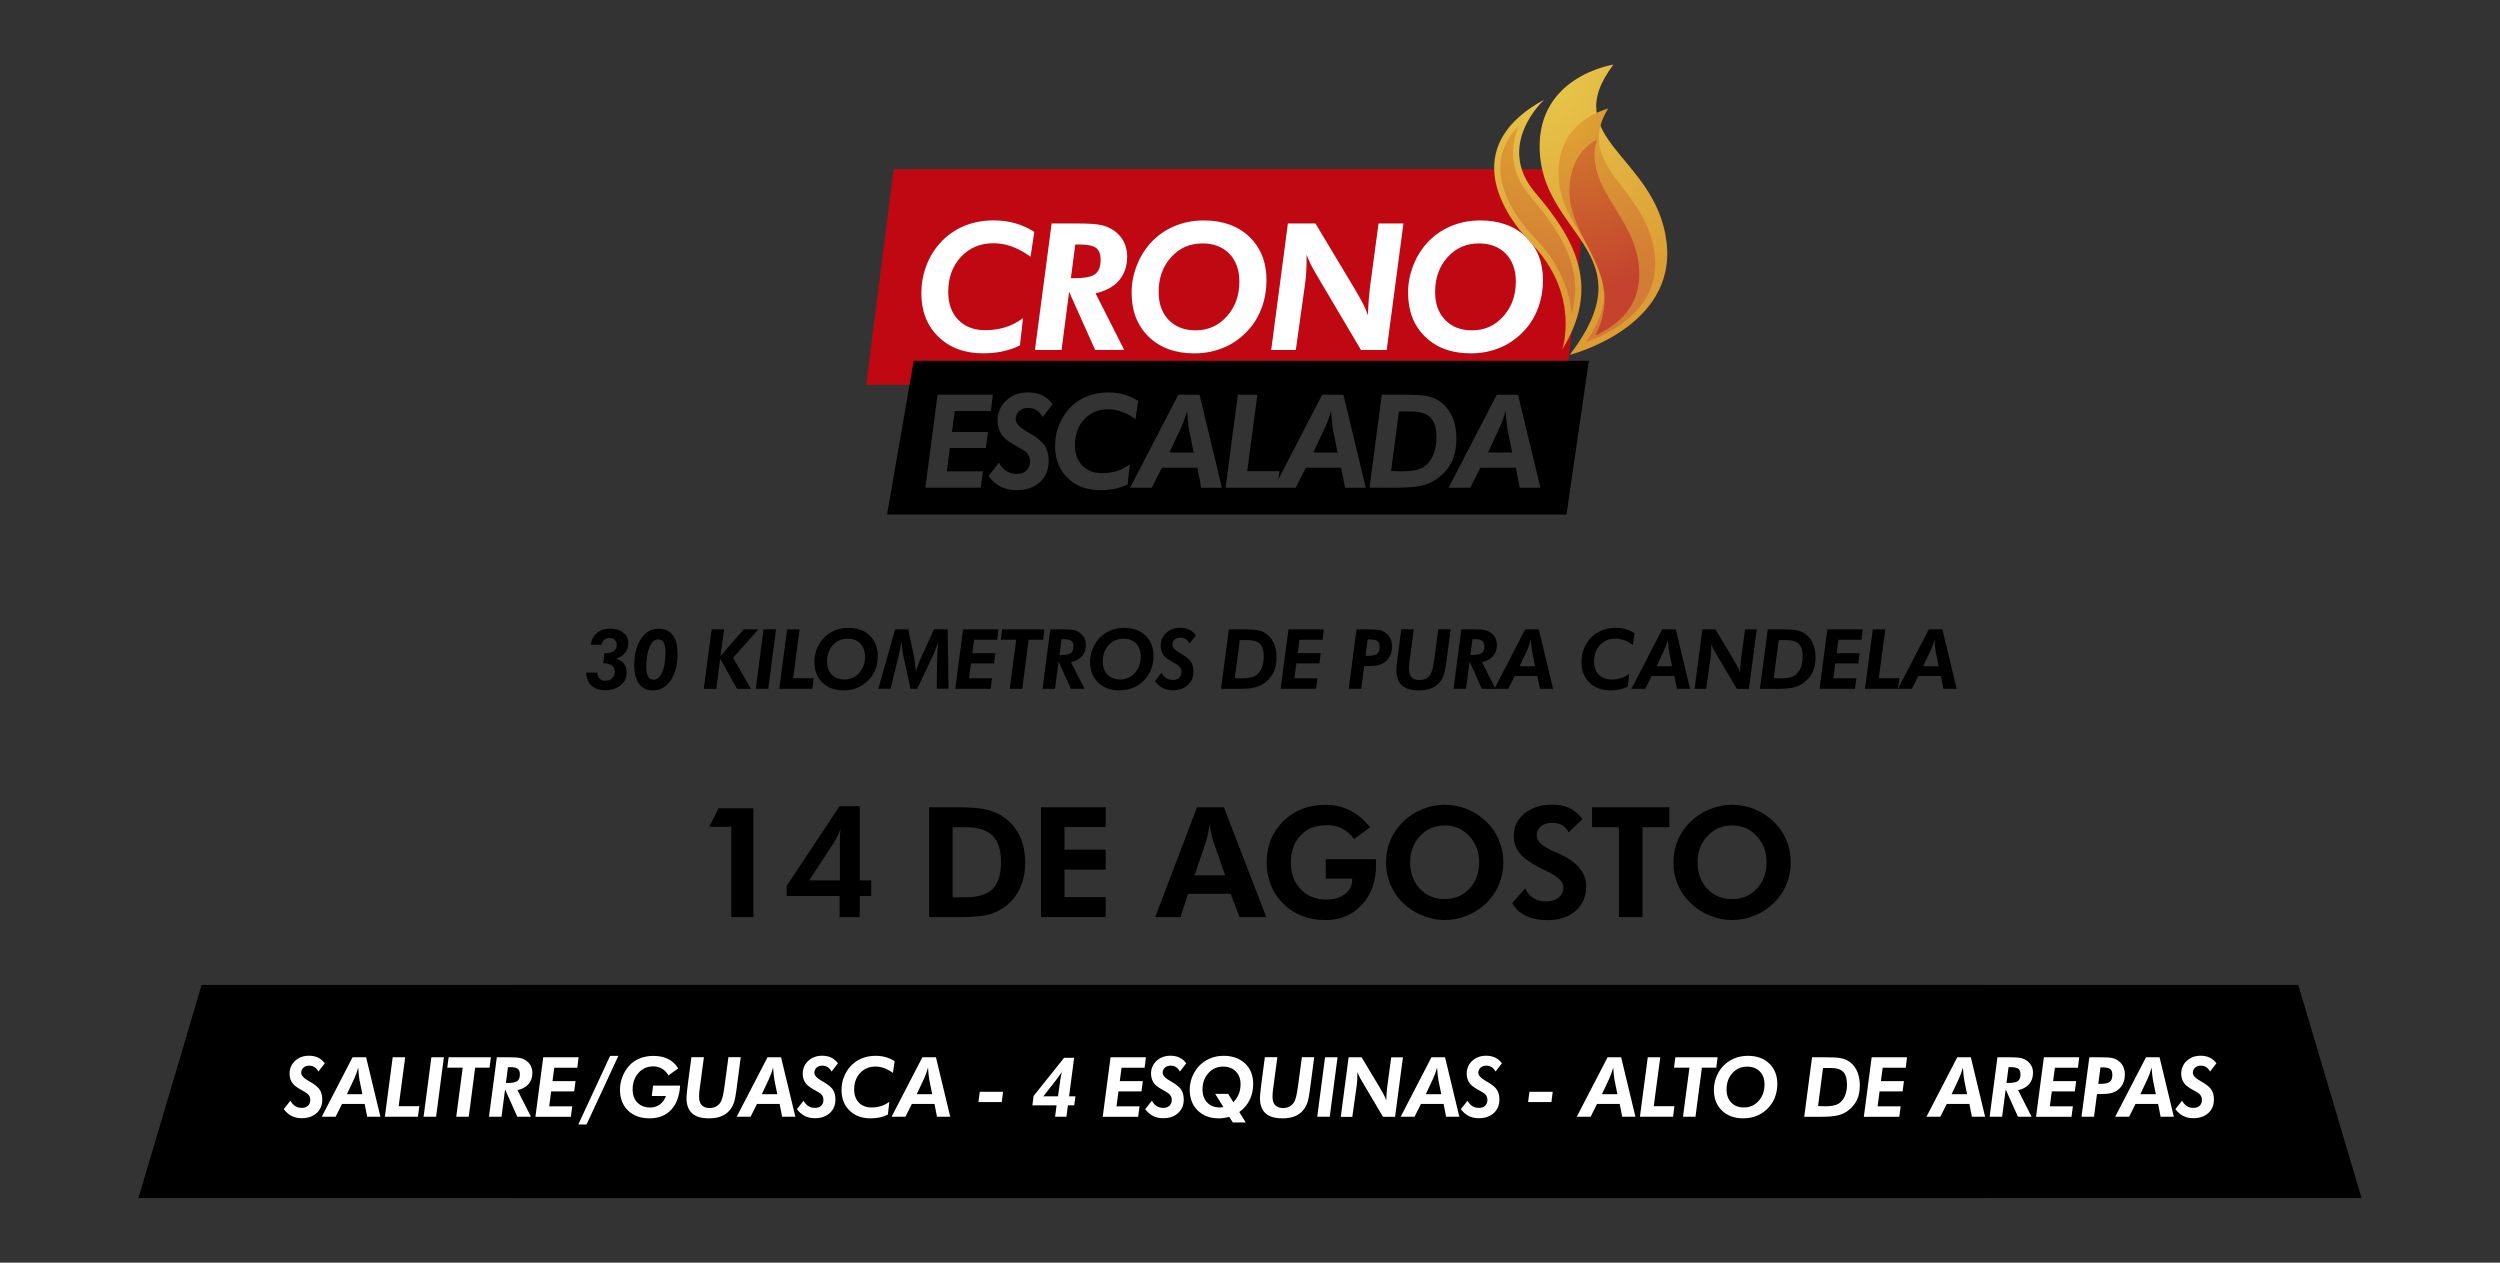 <?xml version="1.0" encoding="utf-8"?>
<!-- Generator: Adobe Illustrator 23.0.3, SVG Export Plug-In . SVG Version: 6.00 Build 0)  -->
<svg version="1.1" id="Capa_1" xmlns="http://www.w3.org/2000/svg" xmlns:xlink="http://www.w3.org/1999/xlink" x="0px" y="0px"
	 viewBox="0 0 584.17 295.04" style="enable-background:new 0 0 584.17 295.04;" xml:space="preserve">
<rect x="0" y="0" width="584.17" height="295.04" fill="#333333" stroke="none"/>
<style type="text/css">
	.st0{fill:#FFFFFF;}
	.st1{fill:#BF0811;}
	.st2{fill:url(#SVGID_1_);}
	.st3{fill:url(#SVGID_2_);}
	.st4{fill:url(#SVGID_3_);}
	.st5{fill:url(#SVGID_4_);}
	.st6{fill:url(#SVGID_5_);}
</style>
<g>
	<g>
		<g>
			<path d="M170.87,214.3v-21.11h-5.14l2.16-4.31h8.15v25.42H170.87z"/>
			<path d="M196.18,214.3v-4.93h-12.36V207l12.36-18.64h4.7v17.36h2.7v3.65h-2.7v4.93H196.18z M196.25,205.72v-8.84
				c0-0.86,0.01-1.52,0.04-1.96c0.03-0.44,0.07-0.85,0.13-1.23c-0.22,0.6-0.49,1.19-0.79,1.79c-0.3,0.6-0.64,1.18-1,1.75l-5.54,8.49
				H196.25z"/>
			<path d="M217.11,214.3v-25.67h7c2.76,0,4.93,0.19,6.52,0.58c1.59,0.39,2.99,1.03,4.19,1.93c1.55,1.16,2.73,2.62,3.53,4.37
				c0.8,1.76,1.2,3.76,1.2,6.01c0,2.28-0.41,4.3-1.23,6.06c-0.82,1.76-2.02,3.21-3.59,4.36c-1.17,0.84-2.47,1.45-3.9,1.81
				c-1.43,0.37-3.53,0.55-6.29,0.55h-1.95H217.11z M222.6,209.67h3.05c2.88,0,4.97-0.65,6.29-1.96c1.31-1.31,1.97-3.38,1.97-6.22
				c0-2.83-0.66-4.9-1.97-6.22c-1.32-1.32-3.41-1.97-6.29-1.97h-3.05V209.67z"/>
			<path d="M243.25,214.3v-25.67h15.11v4.63h-9.63v5.28h9.63v4.66h-9.63v6.43h9.63v4.66H243.25z"/>
			<path d="M269.93,214.3l9.77-25.67h6.28l9.91,25.67h-6.24l-2.09-5.45h-9.94l-1.79,5.45H269.93z M286.27,204.53l-2.88-8.29
				c-0.08-0.25-0.19-0.67-0.32-1.26c-0.13-0.6-0.26-1.33-0.4-2.19c-0.15,0.83-0.3,1.58-0.44,2.24c-0.14,0.66-0.25,1.1-0.32,1.32
				l-2.77,8.19H286.27z"/>
			<path d="M309.8,200.76h11.69c0.02,0.15,0.04,0.32,0.04,0.49c0.01,0.18,0.01,0.44,0.01,0.81c0,3.85-1.1,6.96-3.3,9.35
				c-2.2,2.38-5.04,3.58-8.52,3.58c-3.99,0-7.27-1.27-9.85-3.81c-2.58-2.54-3.88-5.77-3.88-9.69c0-3.88,1.3-7.09,3.89-9.63
				c2.6-2.54,5.87-3.8,9.84-3.8c2.09,0,4.01,0.44,5.75,1.32c1.74,0.88,3.3,2.19,4.66,3.93l-3.7,2.74c-0.92-1.15-1.89-1.97-2.91-2.48
				s-2.19-0.76-3.52-0.76c-2.54,0-4.57,0.79-6.08,2.37c-1.52,1.58-2.28,3.69-2.28,6.33c0,2.6,0.76,4.69,2.29,6.29
				s3.52,2.39,5.97,2.39c1.8,0,3.26-0.42,4.38-1.27c1.12-0.85,1.68-1.96,1.68-3.32v-0.28h-6.17V200.76z"/>
			<path d="M351.28,201.51c0,1.84-0.34,3.57-1.03,5.21c-0.68,1.64-1.67,3.07-2.95,4.31c-1.33,1.27-2.83,2.25-4.51,2.93
				c-1.67,0.68-3.4,1.02-5.19,1.02c-1.57,0-3.1-0.27-4.6-0.8c-1.5-0.53-2.88-1.29-4.13-2.29c-1.61-1.29-2.85-2.82-3.71-4.61
				c-0.86-1.79-1.29-3.71-1.29-5.77c0-1.85,0.34-3.58,1.02-5.2c0.68-1.62,1.67-3.06,2.98-4.32c1.29-1.25,2.78-2.22,4.48-2.91
				c1.7-0.69,3.45-1.03,5.25-1.03c1.79,0,3.53,0.35,5.22,1.03c1.69,0.69,3.18,1.66,4.48,2.91c1.3,1.26,2.29,2.71,2.96,4.33
				C350.94,197.95,351.28,199.68,351.28,201.51z M337.6,210.09c2.33,0,4.25-0.82,5.76-2.45c1.51-1.63,2.27-3.67,2.27-6.13
				c0-2.43-0.77-4.48-2.3-6.14c-1.53-1.66-3.44-2.49-5.73-2.49c-2.33,0-4.25,0.83-5.79,2.48c-1.53,1.65-2.3,3.7-2.3,6.15
				c0,2.48,0.75,4.53,2.26,6.15S335.23,210.09,337.6,210.09z"/>
			<path d="M353.36,211.03l3.05-3.45c0.39,0.95,1,1.69,1.86,2.24c0.85,0.54,1.81,0.82,2.88,0.82c1.29,0,2.3-0.3,3.05-0.91
				c0.75-0.61,1.12-1.43,1.12-2.45c0-1.22-1.24-2.43-3.73-3.63c-0.81-0.39-1.44-0.7-1.91-0.95c-2.24-1.17-3.8-2.31-4.66-3.43
				c-0.86-1.12-1.3-2.45-1.3-3.99c0-2.12,0.84-3.85,2.52-5.22c1.68-1.36,3.85-2.04,6.53-2.04c1.55,0,2.9,0.27,4.02,0.82
				c1.13,0.54,2.12,1.39,2.99,2.55l-3.24,3.1c-0.39-0.75-0.9-1.31-1.53-1.67c-0.64-0.37-1.41-0.55-2.31-0.55
				c-1.09,0-1.96,0.27-2.63,0.82c-0.67,0.54-1,1.25-1,2.11c0,1.36,1.32,2.59,3.96,3.72c0.53,0.22,0.93,0.4,1.21,0.53
				c2.17,0.99,3.78,2.12,4.83,3.37c1.05,1.25,1.57,2.68,1.57,4.28c0,2.41-0.82,4.33-2.46,5.76c-1.64,1.43-3.85,2.15-6.62,2.15
				c-1.96,0-3.65-0.34-5.05-1.02C355.1,213.28,354.05,212.31,353.36,211.03z"/>
			<path d="M383.81,193.29v21.01h-5.51v-21.01h-6.28v-4.66h18.06v4.66H383.81z"/>
			<path d="M418.44,201.51c0,1.84-0.34,3.57-1.03,5.21c-0.68,1.64-1.67,3.07-2.95,4.31c-1.33,1.27-2.83,2.25-4.51,2.93
				c-1.67,0.68-3.4,1.02-5.19,1.02c-1.57,0-3.1-0.27-4.6-0.8c-1.5-0.53-2.88-1.29-4.13-2.29c-1.61-1.29-2.85-2.82-3.71-4.61
				c-0.86-1.79-1.29-3.71-1.29-5.77c0-1.85,0.34-3.58,1.02-5.2c0.68-1.62,1.67-3.06,2.98-4.32c1.29-1.25,2.78-2.22,4.48-2.91
				c1.7-0.69,3.45-1.03,5.25-1.03c1.79,0,3.53,0.35,5.22,1.03c1.69,0.69,3.18,1.66,4.48,2.91c1.3,1.26,2.29,2.71,2.96,4.33
				C418.1,197.95,418.44,199.68,418.44,201.51z M404.76,210.09c2.33,0,4.25-0.82,5.76-2.45c1.51-1.63,2.27-3.67,2.27-6.13
				c0-2.43-0.77-4.48-2.3-6.14c-1.53-1.66-3.44-2.49-5.73-2.49c-2.33,0-4.25,0.83-5.79,2.48c-1.53,1.65-2.3,3.7-2.3,6.15
				c0,2.48,0.75,4.53,2.26,6.15C400.45,209.28,402.39,210.09,404.76,210.09z"/>
		</g>
		<g>
			<g>
				<polygon points="134.28,230.15 119.5,230.15 119.5,279.95 551.82,279.95 537.04,230.15 				"/>
				<g>
					<polygon points="449.32,230.15 464.08,230.15 464.08,279.95 32.35,279.95 47.11,230.15 					"/>
				</g>
			</g>
			<g>
				<path class="st0" d="M67.85,257.21c0.33,0.57,0.71,0.99,1.14,1.26c0.43,0.27,0.94,0.41,1.52,0.41c0.62,0,1.11-0.17,1.46-0.5
					c0.35-0.34,0.53-0.8,0.53-1.39c0-0.38-0.1-0.72-0.3-1.02c-0.2-0.3-0.51-0.56-0.92-0.79c-0.1-0.06-0.25-0.14-0.45-0.25
					c-1.14-0.62-1.91-1.15-2.3-1.59c-0.28-0.32-0.5-0.69-0.65-1.11c-0.15-0.42-0.22-0.86-0.22-1.34c0-1.2,0.43-2.2,1.29-3
					c0.86-0.8,1.95-1.2,3.26-1.2c0.79,0,1.49,0.15,2.11,0.44s1.14,0.74,1.57,1.33l-1.49,1.93c-0.25-0.46-0.55-0.81-0.91-1.04
					c-0.36-0.23-0.78-0.34-1.25-0.34c-0.54,0-0.98,0.15-1.33,0.46c-0.35,0.31-0.53,0.71-0.53,1.19c0,0.63,0.58,1.27,1.73,1.92
					c0.22,0.13,0.39,0.22,0.5,0.29c1.04,0.61,1.75,1.21,2.13,1.8c0.37,0.59,0.56,1.35,0.56,2.28c0,1.3-0.44,2.35-1.32,3.14
					c-0.88,0.8-2.04,1.2-3.49,1.2c-0.88,0-1.67-0.17-2.35-0.52c-0.69-0.35-1.3-0.88-1.84-1.6L67.85,257.21z"/>
				<path class="st0" d="M75.18,260.95l7.2-13.9h3.17l3.34,13.9H85.8l-0.59-2.99h-5.29l-1.5,2.99H75.18z M84.68,255.68l-0.67-3.29
					c-0.06-0.34-0.12-0.74-0.17-1.22c-0.05-0.48-0.1-1.05-0.14-1.71c-0.14,0.51-0.29,0.98-0.45,1.41s-0.33,0.84-0.5,1.21l-1.69,3.6
					H84.68z"/>
				<path class="st0" d="M89.93,260.95l1.83-13.9h2.92l-1.52,11.43h4.82l-0.32,2.47H89.93z"/>
				<path class="st0" d="M98.98,260.95l1.82-13.9h2.92l-1.82,13.9H98.98z"/>
				<path class="st0" d="M106.61,260.95l1.51-11.47h-3.61l0.32-2.43h9.87l-0.31,2.43h-3.36l-1.5,11.47H106.61z"/>
				<path class="st0" d="M117.19,260.95h-2.93l1.83-13.9h2.9c1.21,0,2.08,0.06,2.62,0.19c0.53,0.13,1,0.34,1.41,0.65
					c0.45,0.33,0.79,0.73,1.03,1.21c0.23,0.48,0.35,1.01,0.35,1.59c0,1.06-0.3,1.94-0.9,2.63c-0.6,0.69-1.46,1.16-2.58,1.41
					l3.15,6.22h-3.19l-2.86-6.38L117.19,260.95z M118.21,253.05h0.43c1.1,0,1.85-0.15,2.25-0.45c0.4-0.3,0.59-0.82,0.59-1.55
					c0-0.63-0.17-1.07-0.5-1.32c-0.33-0.25-0.98-0.38-1.95-0.38h-0.33L118.21,253.05z"/>
				<path class="st0" d="M125.11,260.95l1.83-13.9h8.26l-0.3,2.45h-5.39l-0.41,3.13h5.38l-0.31,2.39h-5.38l-0.46,3.49h5.39
					l-0.33,2.45H125.11z"/>
				<path class="st0" d="M135.13,262.75l7.43-16.02h1.93l-7.43,16.02H135.13z"/>
				<path class="st0" d="M156.21,251.28c-0.41-0.68-0.92-1.2-1.53-1.56c-0.61-0.36-1.3-0.54-2.05-0.54c-1.39,0-2.53,0.51-3.44,1.53
					c-0.91,1.02-1.36,2.31-1.36,3.87c0,1.29,0.37,2.31,1.12,3.07s1.74,1.14,2.99,1.14c0.86,0,1.61-0.24,2.26-0.71
					c0.64-0.47,1.11-1.13,1.4-1.98h-3.3l0.31-2.43h6.31c-0.15,2.43-0.84,4.31-2.09,5.65c-1.25,1.33-2.93,2-5.05,2
					c-2.1,0-3.78-0.61-5.03-1.82c-1.25-1.21-1.88-2.84-1.88-4.88c0-1,0.18-1.98,0.54-2.94c0.36-0.96,0.87-1.81,1.52-2.56
					c0.67-0.78,1.5-1.37,2.48-1.78s2.07-0.61,3.26-0.61c1.35,0,2.5,0.24,3.47,0.73s1.74,1.22,2.34,2.2L156.21,251.28z"/>
				<path class="st0" d="M164.48,247.04l-1.05,7.85c-0.03,0.2-0.04,0.42-0.06,0.65c-0.01,0.23-0.02,0.49-0.02,0.77
					c0,0.86,0.21,1.5,0.63,1.94c0.42,0.44,1.03,0.66,1.84,0.66c0.57,0,1.07-0.12,1.5-0.35c0.43-0.23,0.79-0.57,1.07-1.03
					c0.35-0.58,0.64-1.72,0.86-3.4c0.01-0.1,0.02-0.16,0.03-0.2l0.93-6.9h2.88l-1.03,7.82c-0.17,1.29-0.37,2.24-0.58,2.85
					c-0.22,0.62-0.52,1.16-0.9,1.64c-0.55,0.68-1.23,1.18-2.04,1.5c-0.81,0.32-1.78,0.48-2.92,0.48c-1.75,0-3.06-0.4-3.92-1.19
					c-0.86-0.79-1.29-1.99-1.29-3.58c0-0.23,0.03-0.62,0.08-1.16c0.05-0.54,0.13-1.22,0.23-2.01l0.84-6.35H164.48z"/>
				<path class="st0" d="M172.14,260.95l7.2-13.9h3.17l3.34,13.9h-3.09l-0.59-2.99h-5.29l-1.5,2.99H172.14z M181.63,255.68
					l-0.67-3.29c-0.06-0.34-0.12-0.74-0.17-1.22c-0.05-0.48-0.1-1.05-0.14-1.71c-0.14,0.51-0.29,0.98-0.45,1.41s-0.33,0.84-0.5,1.21
					l-1.69,3.6H181.63z"/>
				<path class="st0" d="M187.76,257.21c0.33,0.57,0.71,0.99,1.14,1.26c0.43,0.27,0.94,0.41,1.52,0.41c0.62,0,1.11-0.17,1.46-0.5
					c0.35-0.34,0.53-0.8,0.53-1.39c0-0.38-0.1-0.72-0.3-1.02c-0.2-0.3-0.51-0.56-0.92-0.79c-0.1-0.06-0.25-0.14-0.45-0.25
					c-1.14-0.62-1.91-1.15-2.3-1.59c-0.28-0.32-0.5-0.69-0.65-1.11c-0.15-0.42-0.22-0.86-0.22-1.34c0-1.2,0.43-2.2,1.29-3
					c0.86-0.8,1.95-1.2,3.26-1.2c0.79,0,1.49,0.15,2.11,0.44s1.14,0.74,1.57,1.33l-1.49,1.93c-0.25-0.46-0.55-0.81-0.91-1.04
					c-0.36-0.23-0.78-0.34-1.25-0.34c-0.54,0-0.98,0.15-1.33,0.46c-0.35,0.31-0.53,0.71-0.53,1.19c0,0.63,0.58,1.27,1.73,1.92
					c0.22,0.13,0.39,0.22,0.5,0.29c1.04,0.61,1.75,1.21,2.13,1.8c0.37,0.59,0.56,1.35,0.56,2.28c0,1.3-0.44,2.35-1.32,3.14
					c-0.88,0.8-2.04,1.2-3.49,1.2c-0.88,0-1.67-0.17-2.35-0.52c-0.69-0.35-1.3-0.88-1.84-1.6L187.76,257.21z"/>
				<path class="st0" d="M207.48,260.44c-0.58,0.29-1.21,0.51-1.89,0.66s-1.39,0.22-2.16,0.22c-2.04,0-3.68-0.61-4.92-1.82
					c-1.24-1.21-1.87-2.81-1.87-4.79c0-1.03,0.17-2.02,0.52-2.95c0.35-0.94,0.85-1.78,1.5-2.52c0.73-0.82,1.6-1.45,2.61-1.88
					s2.11-0.65,3.31-0.65c0.85,0,1.64,0.1,2.38,0.31c0.74,0.21,1.44,0.53,2.09,0.95l-0.41,2.73c-0.7-0.51-1.39-0.88-2.05-1.12
					c-0.67-0.24-1.34-0.36-2.01-0.36c-1.46,0-2.66,0.5-3.59,1.5c-0.93,1-1.4,2.28-1.4,3.85c0,1.29,0.37,2.31,1.1,3.07
					c0.73,0.76,1.72,1.14,2.96,1.14c0.8,0,1.55-0.11,2.24-0.33s1.33-0.55,1.91-1L207.48,260.44z"/>
				<path class="st0" d="M208.33,260.95l7.2-13.9h3.17l3.34,13.9h-3.09l-0.59-2.99h-5.29l-1.5,2.99H208.33z M217.83,255.68
					l-0.67-3.29c-0.06-0.34-0.12-0.74-0.17-1.22c-0.05-0.48-0.1-1.05-0.14-1.71c-0.14,0.51-0.29,0.98-0.45,1.41s-0.33,0.84-0.5,1.21
					l-1.69,3.6H217.83z"/>
				<path class="st0" d="M228.63,257.51l0.31-2.39h5.44l-0.3,2.39H228.63z"/>
				<path class="st0" d="M246.54,260.95l0.35-2.67h-5.66l0.29-2.19l7.12-8.91h2.35l-1.18,9h1.49l-0.29,2.1h-1.47l-0.35,2.67H246.54z
					 M247.22,256.18l0.57-4.03c0.01-0.11,0.05-0.32,0.1-0.62s0.13-0.64,0.22-1.02l-0.06,0.08c-0.53,0.76-0.87,1.24-1.03,1.45
					l-3.23,4.14H247.22z"/>
				<path class="st0" d="M257.67,260.95l1.83-13.9h8.26l-0.3,2.45h-5.39l-0.41,3.13h5.38l-0.31,2.39h-5.38l-0.46,3.49h5.39
					l-0.33,2.45H257.67z"/>
				<path class="st0" d="M269.15,257.21c0.33,0.57,0.71,0.99,1.14,1.26c0.43,0.27,0.94,0.41,1.52,0.41c0.62,0,1.11-0.17,1.46-0.5
					c0.35-0.34,0.53-0.8,0.53-1.39c0-0.38-0.1-0.72-0.3-1.02c-0.2-0.3-0.51-0.56-0.92-0.79c-0.1-0.06-0.25-0.14-0.45-0.25
					c-1.14-0.62-1.91-1.15-2.3-1.59c-0.28-0.32-0.5-0.69-0.65-1.11c-0.15-0.42-0.22-0.86-0.22-1.34c0-1.2,0.43-2.2,1.29-3
					s1.95-1.2,3.26-1.2c0.79,0,1.49,0.15,2.11,0.44s1.14,0.74,1.57,1.33l-1.49,1.93c-0.25-0.46-0.55-0.81-0.91-1.04
					c-0.36-0.23-0.78-0.34-1.25-0.34c-0.54,0-0.98,0.15-1.33,0.46s-0.53,0.71-0.53,1.19c0,0.63,0.58,1.27,1.73,1.92
					c0.22,0.13,0.39,0.22,0.5,0.29c1.04,0.61,1.75,1.21,2.13,1.8c0.37,0.59,0.56,1.35,0.56,2.28c0,1.3-0.44,2.35-1.32,3.14
					c-0.88,0.8-2.04,1.2-3.49,1.2c-0.88,0-1.67-0.17-2.36-0.52s-1.3-0.88-1.84-1.6L269.15,257.21z"/>
				<path class="st0" d="M291.1,262.29h-3.03l-0.82-1.3c-0.46,0.11-0.89,0.19-1.3,0.25s-0.77,0.09-1.12,0.09
					c-2.05,0-3.7-0.61-4.95-1.84c-1.25-1.22-1.88-2.84-1.88-4.86c0-0.98,0.18-1.94,0.53-2.87c0.35-0.93,0.86-1.77,1.51-2.52
					c0.73-0.82,1.61-1.44,2.62-1.88s2.1-0.65,3.28-0.65c2.07,0,3.74,0.6,5,1.8c1.26,1.2,1.89,2.79,1.89,4.75
					c0,1.4-0.28,2.66-0.83,3.77c-0.55,1.12-1.36,2.06-2.42,2.82L291.1,262.29z M283.95,255.6h3.03l1.21,1.96
					c0.57-0.59,0.99-1.23,1.27-1.92c0.28-0.69,0.42-1.45,0.42-2.27c0-1.25-0.37-2.26-1.11-3.01c-0.74-0.75-1.72-1.13-2.96-1.13
					c-1.39,0-2.54,0.51-3.45,1.52c-0.92,1.01-1.37,2.29-1.37,3.83c0,1.28,0.37,2.3,1.11,3.06s1.72,1.14,2.94,1.14
					c0.12,0,0.33-0.02,0.64-0.06c0.09-0.01,0.15-0.02,0.18-0.03L283.95,255.6z"/>
				<path class="st0" d="M298.48,247.04l-1.05,7.85c-0.03,0.2-0.04,0.42-0.06,0.65c-0.01,0.23-0.02,0.49-0.02,0.77
					c0,0.86,0.21,1.5,0.63,1.94c0.42,0.44,1.03,0.66,1.84,0.66c0.57,0,1.07-0.12,1.5-0.35c0.43-0.23,0.79-0.57,1.07-1.03
					c0.35-0.58,0.64-1.72,0.86-3.4c0.01-0.1,0.02-0.16,0.03-0.2l0.93-6.9h2.88l-1.03,7.82c-0.17,1.29-0.37,2.24-0.58,2.85
					c-0.22,0.62-0.52,1.16-0.9,1.64c-0.55,0.68-1.23,1.18-2.04,1.5c-0.81,0.32-1.78,0.48-2.92,0.48c-1.75,0-3.06-0.4-3.92-1.19
					c-0.86-0.79-1.29-1.99-1.29-3.58c0-0.23,0.03-0.62,0.08-1.16c0.05-0.54,0.13-1.22,0.23-2.01l0.84-6.35H298.48z"/>
				<path class="st0" d="M307.8,260.95l1.82-13.9h2.92l-1.82,13.9H307.8z"/>
				<path class="st0" d="M313.3,260.95l1.83-13.9h3.03l4.3,7.17c0.46,0.79,0.79,1.38,0.99,1.78s0.35,0.78,0.47,1.13
					c0.03-0.66,0.06-1.24,0.09-1.74c0.04-0.5,0.08-0.9,0.11-1.19l0.96-7.14h2.74l-1.84,13.9h-2.82l-4.79-8.09
					c-0.3-0.49-0.54-0.93-0.72-1.3c-0.18-0.37-0.34-0.73-0.47-1.07v0.45c0,0.48-0.01,0.93-0.04,1.38c-0.03,0.44-0.06,0.86-0.11,1.25
					l-1.04,7.39H313.3z"/>
				<path class="st0" d="M327.29,260.95l7.2-13.9h3.17l3.34,13.9h-3.09l-0.59-2.99h-5.29l-1.5,2.99H327.29z M336.78,255.68
					l-0.67-3.29c-0.06-0.34-0.12-0.74-0.17-1.22c-0.05-0.48-0.1-1.05-0.14-1.71c-0.14,0.51-0.29,0.98-0.45,1.41s-0.33,0.84-0.5,1.21
					l-1.69,3.6H336.78z"/>
				<path class="st0" d="M342.91,257.21c0.33,0.57,0.71,0.99,1.14,1.26c0.43,0.27,0.94,0.41,1.52,0.41c0.62,0,1.11-0.17,1.46-0.5
					c0.35-0.34,0.53-0.8,0.53-1.39c0-0.38-0.1-0.72-0.3-1.02c-0.2-0.3-0.51-0.56-0.92-0.79c-0.1-0.06-0.25-0.14-0.45-0.25
					c-1.14-0.62-1.91-1.15-2.3-1.59c-0.28-0.32-0.5-0.69-0.65-1.11c-0.15-0.42-0.22-0.86-0.22-1.34c0-1.2,0.43-2.2,1.29-3
					s1.95-1.2,3.26-1.2c0.79,0,1.49,0.15,2.11,0.44s1.14,0.74,1.57,1.33l-1.49,1.93c-0.25-0.46-0.55-0.81-0.91-1.04
					c-0.36-0.23-0.78-0.34-1.25-0.34c-0.54,0-0.98,0.15-1.33,0.46s-0.53,0.71-0.53,1.19c0,0.63,0.58,1.27,1.73,1.92
					c0.22,0.13,0.39,0.22,0.5,0.29c1.04,0.61,1.75,1.21,2.13,1.8c0.37,0.59,0.56,1.35,0.56,2.28c0,1.3-0.44,2.35-1.32,3.14
					c-0.88,0.8-2.04,1.2-3.49,1.2c-0.88,0-1.67-0.17-2.36-0.52s-1.3-0.88-1.84-1.6L342.91,257.21z"/>
				<path class="st0" d="M357.07,257.51l0.31-2.39h5.44l-0.3,2.39H357.07z"/>
				<path class="st0" d="M368.44,260.95l7.2-13.9h3.17l3.34,13.9h-3.09l-0.59-2.99h-5.29l-1.5,2.99H368.44z M377.94,255.68
					l-0.67-3.29c-0.06-0.34-0.12-0.74-0.17-1.22c-0.05-0.48-0.1-1.05-0.14-1.71c-0.14,0.51-0.29,0.98-0.45,1.41s-0.33,0.84-0.5,1.21
					l-1.69,3.6H377.94z"/>
				<path class="st0" d="M383.2,260.95l1.83-13.9h2.92l-1.52,11.43h4.83l-0.32,2.47H383.2z"/>
				<path class="st0" d="M393.26,260.95l1.51-11.47h-3.61l0.32-2.43h9.87l-0.31,2.43h-3.36l-1.5,11.47H393.26z"/>
				<path class="st0" d="M407.36,261.32c-2.08,0-3.75-0.61-5-1.82c-1.25-1.21-1.88-2.83-1.88-4.85c0-0.99,0.18-1.95,0.53-2.89
					c0.35-0.94,0.86-1.78,1.51-2.52c0.73-0.82,1.61-1.44,2.62-1.88c1.01-0.43,2.1-0.65,3.28-0.65c2.08,0,3.75,0.6,5,1.8
					c1.25,1.2,1.88,2.79,1.88,4.77c0,1.03-0.16,2-0.48,2.91c-0.32,0.91-0.78,1.71-1.39,2.42c-0.77,0.89-1.67,1.56-2.7,2.02
					C409.7,261.09,408.58,261.32,407.36,261.32z M408.25,249.24c-1.38,0-2.53,0.5-3.44,1.51c-0.91,1.01-1.37,2.28-1.37,3.81
					c0,1.29,0.37,2.32,1.11,3.08c0.74,0.76,1.72,1.14,2.96,1.14c1.37,0,2.52-0.51,3.43-1.54c0.92-1.03,1.37-2.3,1.37-3.82
					c0-1.29-0.37-2.31-1.1-3.06C410.48,249.62,409.49,249.24,408.25,249.24z"/>
				<path class="st0" d="M421.59,260.95l1.83-13.9h2.92c1.65,0,2.81,0.05,3.5,0.16c0.68,0.1,1.26,0.28,1.72,0.52
					c0.98,0.51,1.72,1.27,2.24,2.28c0.52,1.01,0.78,2.21,0.78,3.6c0,1.35-0.23,2.51-0.7,3.47c-0.46,0.97-1.2,1.81-2.19,2.54
					c-0.67,0.48-1.44,0.82-2.32,1.03c-0.88,0.21-2.25,0.31-4.11,0.31h-1.11H421.59z M424.82,258.46c0.04,0,0.1,0,0.17,0
					c0.67,0.03,1.14,0.04,1.42,0.04c1.01,0,1.81-0.09,2.39-0.26c0.58-0.17,1.07-0.46,1.46-0.87c0.43-0.45,0.76-1.01,0.98-1.68
					s0.34-1.42,0.34-2.26c0-1.37-0.29-2.35-0.87-2.96c-0.58-0.6-1.53-0.91-2.86-0.91h-1.87L424.82,258.46z"/>
				<path class="st0" d="M435.52,260.95l1.83-13.9h8.26l-0.3,2.45h-5.39l-0.41,3.13h5.38l-0.31,2.39h-5.38l-0.46,3.49h5.39
					l-0.33,2.45H435.52z"/>
				<path class="st0" d="M450.15,260.95l7.2-13.9h3.17l3.34,13.9h-3.09l-0.59-2.99h-5.29l-1.5,2.99H450.15z M459.64,255.68
					l-0.66-3.29c-0.06-0.34-0.12-0.74-0.17-1.22c-0.05-0.48-0.1-1.05-0.14-1.71c-0.14,0.51-0.29,0.98-0.45,1.41s-0.33,0.84-0.5,1.21
					l-1.69,3.6H459.64z"/>
				<path class="st0" d="M467.83,260.95h-2.92l1.83-13.9h2.9c1.21,0,2.08,0.06,2.62,0.19s1,0.34,1.41,0.65
					c0.45,0.33,0.79,0.73,1.03,1.21s0.35,1.01,0.35,1.59c0,1.06-0.3,1.94-0.9,2.63c-0.6,0.69-1.46,1.16-2.58,1.41l3.15,6.22h-3.19
					l-2.86-6.38L467.83,260.95z M468.85,253.05h0.43c1.1,0,1.85-0.15,2.25-0.45c0.4-0.3,0.59-0.82,0.59-1.55
					c0-0.63-0.17-1.07-0.5-1.32c-0.33-0.25-0.98-0.38-1.95-0.38h-0.33L468.85,253.05z"/>
				<path class="st0" d="M475.76,260.95l1.83-13.9h8.26l-0.3,2.45h-5.39l-0.41,3.13h5.38l-0.31,2.39h-5.38l-0.46,3.49h5.39
					l-0.33,2.45H475.76z"/>
				<path class="st0" d="M489.3,260.95h-2.92l1.83-13.9h2.69c1.31,0,2.24,0.07,2.78,0.21c0.54,0.14,1.02,0.37,1.43,0.7
					c0.46,0.36,0.8,0.8,1.04,1.33c0.24,0.53,0.36,1.12,0.36,1.77c0,0.77-0.14,1.46-0.41,2.07s-0.68,1.13-1.22,1.54
					c-0.44,0.35-0.97,0.6-1.57,0.75c-0.6,0.15-1.49,0.23-2.64,0.23h-0.67L489.3,260.95z M490.3,253.26h0.45
					c1.1,0,1.85-0.16,2.25-0.48c0.4-0.32,0.59-0.86,0.59-1.62c0-0.65-0.17-1.1-0.49-1.36c-0.33-0.26-0.98-0.39-1.96-0.39h-0.33
					L490.3,253.26z"/>
				<path class="st0" d="M494.25,260.95l7.2-13.9h3.17l3.34,13.9h-3.09l-0.59-2.99H499l-1.5,2.99H494.25z M503.75,255.68l-0.67-3.29
					c-0.06-0.34-0.12-0.74-0.17-1.22c-0.05-0.48-0.1-1.05-0.14-1.71c-0.14,0.51-0.29,0.98-0.45,1.41s-0.33,0.84-0.5,1.21l-1.69,3.6
					H503.75z"/>
				<path class="st0" d="M509.87,257.21c0.33,0.57,0.71,0.99,1.14,1.26c0.43,0.27,0.94,0.41,1.52,0.41c0.62,0,1.11-0.17,1.46-0.5
					c0.35-0.34,0.53-0.8,0.53-1.39c0-0.38-0.1-0.72-0.3-1.02c-0.2-0.3-0.51-0.56-0.92-0.79c-0.1-0.06-0.25-0.14-0.45-0.25
					c-1.14-0.62-1.91-1.15-2.3-1.59c-0.29-0.32-0.5-0.69-0.65-1.11c-0.15-0.42-0.22-0.86-0.22-1.34c0-1.2,0.43-2.2,1.29-3
					s1.95-1.2,3.26-1.2c0.79,0,1.49,0.15,2.11,0.44c0.61,0.29,1.14,0.74,1.57,1.33l-1.49,1.93c-0.25-0.46-0.55-0.81-0.91-1.04
					c-0.36-0.23-0.78-0.34-1.25-0.34c-0.54,0-0.98,0.15-1.33,0.46s-0.53,0.71-0.53,1.19c0,0.63,0.58,1.27,1.73,1.92
					c0.22,0.13,0.39,0.22,0.5,0.29c1.04,0.61,1.75,1.21,2.13,1.8c0.37,0.59,0.56,1.35,0.56,2.28c0,1.3-0.44,2.35-1.32,3.14
					c-0.88,0.8-2.04,1.2-3.49,1.2c-0.88,0-1.67-0.17-2.36-0.52s-1.3-0.88-1.84-1.6L509.87,257.21z"/>
			</g>
			<g>
				<path d="M139.61,157.18v0.17c0,0.51,0.17,0.93,0.51,1.25c0.34,0.32,0.78,0.48,1.31,0.48c0.65,0,1.19-0.2,1.6-0.61
					c0.41-0.41,0.62-0.93,0.62-1.56c0-0.61-0.23-1.08-0.68-1.41c-0.46-0.33-1.13-0.5-2.01-0.54l0.28-2.36
					c0.04,0.01,0.1,0.01,0.15,0.01c0.06,0,0.14,0,0.26,0c0.77,0,1.38-0.17,1.81-0.51c0.44-0.34,0.66-0.81,0.66-1.41
					c0-0.49-0.15-0.88-0.46-1.17s-0.73-0.43-1.27-0.43c-0.49,0-0.9,0.14-1.23,0.42s-0.53,0.66-0.6,1.14h-2.51
					c0.16-1.17,0.64-2.08,1.44-2.75c0.8-0.67,1.83-1.01,3.07-1.01c1.28,0,2.31,0.32,3.1,0.95c0.79,0.63,1.18,1.46,1.18,2.48
					c0,0.87-0.26,1.62-0.77,2.25c-0.51,0.63-1.22,1.06-2.13,1.31c0.83,0.26,1.45,0.66,1.87,1.21c0.41,0.55,0.62,1.24,0.62,2.07
					c0,1.2-0.46,2.18-1.39,2.96c-0.93,0.78-2.13,1.16-3.61,1.16c-1.38,0-2.45-0.36-3.22-1.07c-0.77-0.71-1.18-1.73-1.23-3.05H139.61
					z"/>
				<path d="M158.33,152.8c0,2.56-0.54,4.62-1.6,6.18c-1.07,1.56-2.47,2.34-4.2,2.34c-1.39,0-2.46-0.51-3.21-1.52
					c-0.75-1.02-1.12-2.48-1.12-4.39c0-2.54,0.53-4.59,1.58-6.15c1.05-1.56,2.43-2.35,4.12-2.35c1.44,0,2.54,0.5,3.3,1.51
					S158.33,150.89,158.33,152.8z M153.76,149.39c-0.82,0-1.48,0.59-1.98,1.79c-0.51,1.19-0.76,2.77-0.76,4.74
					c0,0.98,0.14,1.71,0.42,2.19c0.28,0.48,0.71,0.72,1.29,0.72c0.84,0,1.51-0.58,2.01-1.73c0.5-1.16,0.76-2.72,0.76-4.69
					c0-1.03-0.14-1.79-0.42-2.28C154.79,149.63,154.35,149.39,153.76,149.39z"/>
				<path d="M164.45,160.95l1.83-13.9h2.92l-0.84,6.26l5.43-6.26h3.44l-5.94,6.67l4.19,7.24h-3.27l-3.93-7.02l-0.91,7.02H164.45z"/>
				<path d="M176.6,160.95l1.82-13.9h2.92l-1.82,13.9H176.6z"/>
				<path d="M182.09,160.95l1.83-13.9h2.92l-1.52,11.43h4.82l-0.32,2.47H182.09z"/>
				<path d="M197.17,161.32c-2.08,0-3.75-0.61-5-1.82c-1.25-1.21-1.88-2.83-1.88-4.85c0-0.99,0.18-1.95,0.53-2.89
					c0.35-0.94,0.86-1.78,1.51-2.52c0.73-0.82,1.61-1.44,2.62-1.88c1.01-0.43,2.1-0.65,3.28-0.65c2.08,0,3.75,0.6,5,1.8
					c1.25,1.2,1.88,2.79,1.88,4.77c0,1.03-0.16,2-0.48,2.91c-0.32,0.91-0.78,1.71-1.39,2.42c-0.77,0.89-1.67,1.56-2.7,2.02
					C199.51,161.09,198.39,161.32,197.17,161.32z M198.07,149.24c-1.38,0-2.53,0.5-3.44,1.51c-0.91,1.01-1.37,2.28-1.37,3.81
					c0,1.29,0.37,2.32,1.11,3.08c0.74,0.76,1.72,1.14,2.96,1.14c1.37,0,2.52-0.51,3.43-1.54c0.92-1.03,1.37-2.3,1.37-3.82
					c0-1.29-0.37-2.31-1.1-3.06C200.3,149.62,199.31,149.24,198.07,149.24z"/>
				<path d="M205.23,160.95l3.93-13.9h3.08l1.32,6.35c0.09,0.49,0.18,1.04,0.25,1.66c0.07,0.62,0.13,1.29,0.18,2.01
					c0.15-0.56,0.32-1.11,0.51-1.64s0.4-1.04,0.64-1.54l3.12-6.85h3.19l0.18,13.9h-2.74l0.08-6.5c0.01-0.73,0.04-1.46,0.08-2.2
					c0.04-0.74,0.1-1.49,0.18-2.25c-0.25,0.73-0.5,1.41-0.75,2.05c-0.25,0.64-0.5,1.22-0.75,1.74l-3.4,7.16h-1.58l-1.69-7.82
					c-0.08-0.4-0.16-0.88-0.23-1.44c-0.07-0.56-0.13-1.18-0.18-1.86c-0.15,0.85-0.27,1.52-0.36,2.02c-0.09,0.5-0.17,0.85-0.23,1.06
					l-1.95,8.03H205.23z"/>
				<path d="M223.21,160.95l1.83-13.9h8.26l-0.3,2.45h-5.39l-0.41,3.12h5.38l-0.31,2.39h-5.38l-0.46,3.49h5.39l-0.33,2.45H223.21z"
					/>
				<path d="M235.95,160.95l1.51-11.47h-3.61l0.32-2.43h9.87l-0.31,2.43h-3.36l-1.5,11.47H235.95z"/>
				<path d="M246.53,160.95h-2.93l1.83-13.9h2.9c1.21,0,2.08,0.06,2.62,0.19c0.53,0.13,1,0.34,1.41,0.65
					c0.45,0.33,0.79,0.73,1.03,1.21c0.23,0.48,0.35,1.01,0.35,1.59c0,1.06-0.3,1.94-0.9,2.63s-1.46,1.16-2.58,1.41l3.15,6.22h-3.19
					l-2.86-6.38L246.53,160.95z M247.56,153.05h0.43c1.1,0,1.85-0.15,2.25-0.45c0.4-0.3,0.59-0.82,0.59-1.55
					c0-0.63-0.17-1.07-0.5-1.32c-0.33-0.25-0.98-0.38-1.95-0.38h-0.33L247.56,153.05z"/>
				<path d="M261.6,161.32c-2.08,0-3.75-0.61-5-1.82c-1.25-1.21-1.88-2.83-1.88-4.85c0-0.99,0.18-1.95,0.53-2.89
					c0.35-0.94,0.86-1.78,1.51-2.52c0.73-0.82,1.61-1.44,2.62-1.88s2.1-0.65,3.28-0.65c2.08,0,3.75,0.6,5,1.8
					c1.25,1.2,1.88,2.79,1.88,4.77c0,1.03-0.16,2-0.48,2.91c-0.32,0.91-0.78,1.71-1.39,2.42c-0.77,0.89-1.67,1.56-2.7,2.02
					S262.82,161.32,261.6,161.32z M262.49,149.24c-1.38,0-2.53,0.5-3.44,1.51c-0.91,1.01-1.37,2.28-1.37,3.81
					c0,1.29,0.37,2.32,1.11,3.08s1.72,1.14,2.96,1.14c1.37,0,2.52-0.51,3.43-1.54c0.92-1.03,1.37-2.3,1.37-3.82
					c0-1.29-0.37-2.31-1.1-3.06C264.72,149.62,263.74,149.24,262.49,149.24z"/>
				<path d="M271.41,157.21c0.33,0.57,0.71,0.99,1.14,1.26s0.94,0.41,1.52,0.41c0.62,0,1.11-0.17,1.46-0.5
					c0.35-0.34,0.53-0.8,0.53-1.39c0-0.38-0.1-0.72-0.3-1.02c-0.2-0.3-0.51-0.56-0.92-0.79c-0.1-0.06-0.25-0.14-0.45-0.25
					c-1.14-0.62-1.91-1.15-2.3-1.59c-0.29-0.32-0.5-0.69-0.65-1.11c-0.15-0.42-0.22-0.86-0.22-1.34c0-1.2,0.43-2.2,1.29-3
					c0.86-0.8,1.95-1.2,3.26-1.2c0.79,0,1.49,0.15,2.11,0.44c0.61,0.29,1.14,0.74,1.57,1.32l-1.49,1.93
					c-0.25-0.46-0.55-0.81-0.91-1.04c-0.36-0.23-0.78-0.34-1.25-0.34c-0.54,0-0.98,0.16-1.33,0.47c-0.35,0.31-0.53,0.71-0.53,1.19
					c0,0.63,0.58,1.27,1.73,1.92c0.22,0.13,0.39,0.22,0.5,0.29c1.04,0.61,1.75,1.22,2.13,1.8c0.37,0.59,0.56,1.35,0.56,2.28
					c0,1.3-0.44,2.35-1.32,3.14s-2.04,1.2-3.49,1.2c-0.88,0-1.67-0.17-2.35-0.52c-0.69-0.35-1.3-0.88-1.84-1.6L271.41,157.21z"/>
				<path d="M285.31,160.95l1.83-13.9h2.92c1.65,0,2.81,0.05,3.5,0.16s1.26,0.28,1.72,0.52c0.98,0.51,1.72,1.27,2.24,2.28
					c0.52,1.01,0.78,2.21,0.78,3.6c0,1.35-0.23,2.51-0.7,3.48c-0.46,0.97-1.2,1.81-2.19,2.54c-0.67,0.48-1.44,0.83-2.32,1.03
					c-0.88,0.21-2.25,0.31-4.11,0.31h-1.11H285.31z M288.54,158.46c0.04,0,0.1,0,0.17,0c0.67,0.03,1.14,0.04,1.42,0.04
					c1.01,0,1.81-0.09,2.39-0.26c0.58-0.17,1.07-0.46,1.46-0.87c0.43-0.45,0.76-1.01,0.98-1.68c0.22-0.67,0.34-1.42,0.34-2.25
					c0-1.37-0.29-2.35-0.87-2.96c-0.58-0.6-1.53-0.91-2.86-0.91h-1.87L288.54,158.46z"/>
				<path d="M299.24,160.95l1.83-13.9h8.26l-0.3,2.45h-5.39l-0.41,3.12h5.38l-0.31,2.39h-5.38l-0.46,3.49h5.39l-0.33,2.45H299.24z"
					/>
				<path d="M318.07,160.95h-2.92l1.83-13.9h2.69c1.31,0,2.24,0.07,2.78,0.21c0.54,0.14,1.02,0.37,1.43,0.7
					c0.46,0.36,0.8,0.8,1.04,1.33c0.24,0.53,0.36,1.12,0.36,1.77c0,0.77-0.14,1.46-0.41,2.07s-0.68,1.13-1.22,1.54
					c-0.44,0.35-0.97,0.6-1.57,0.75c-0.6,0.15-1.49,0.23-2.64,0.23h-0.67L318.07,160.95z M319.08,153.26h0.45
					c1.1,0,1.85-0.16,2.25-0.48c0.4-0.32,0.59-0.86,0.59-1.62c0-0.65-0.17-1.1-0.49-1.36s-0.98-0.39-1.96-0.39h-0.33L319.08,153.26z
					"/>
				<path d="M330.36,147.04l-1.05,7.85c-0.03,0.2-0.04,0.42-0.06,0.66c-0.01,0.23-0.02,0.49-0.02,0.77c0,0.85,0.21,1.5,0.63,1.94
					c0.42,0.44,1.03,0.66,1.84,0.66c0.57,0,1.07-0.12,1.5-0.35s0.79-0.57,1.07-1.03c0.35-0.58,0.64-1.72,0.86-3.4
					c0.01-0.09,0.02-0.16,0.03-0.2l0.93-6.9h2.88l-1.03,7.82c-0.17,1.29-0.37,2.24-0.58,2.85c-0.22,0.62-0.52,1.16-0.9,1.64
					c-0.55,0.68-1.23,1.18-2.04,1.5c-0.81,0.32-1.78,0.48-2.92,0.48c-1.75,0-3.06-0.4-3.92-1.19c-0.86-0.79-1.29-1.98-1.29-3.58
					c0-0.23,0.03-0.61,0.08-1.16c0.05-0.54,0.13-1.22,0.23-2.01l0.84-6.35H330.36z"/>
				<path d="M342.56,160.95h-2.92l1.83-13.9h2.9c1.21,0,2.08,0.06,2.62,0.19c0.54,0.13,1,0.34,1.41,0.65
					c0.45,0.33,0.79,0.73,1.03,1.21c0.23,0.48,0.35,1.01,0.35,1.59c0,1.06-0.3,1.94-0.9,2.63c-0.6,0.69-1.46,1.16-2.58,1.41
					l3.15,6.22h-3.19l-2.86-6.38L342.56,160.95z M343.58,153.05h0.43c1.1,0,1.85-0.15,2.25-0.45s0.59-0.82,0.59-1.55
					c0-0.63-0.17-1.07-0.5-1.32c-0.33-0.25-0.98-0.38-1.95-0.38h-0.33L343.58,153.05z"/>
				<path d="M349.2,160.95l7.2-13.9h3.17l3.34,13.9h-3.09l-0.59-2.99h-5.29l-1.5,2.99H349.2z M358.7,155.68l-0.67-3.29
					c-0.06-0.34-0.12-0.74-0.17-1.22c-0.05-0.48-0.1-1.05-0.14-1.71c-0.14,0.51-0.29,0.98-0.45,1.41s-0.33,0.84-0.5,1.21l-1.69,3.6
					H358.7z"/>
				<path d="M380.36,160.44c-0.58,0.29-1.21,0.51-1.88,0.66c-0.67,0.15-1.39,0.22-2.16,0.22c-2.04,0-3.68-0.61-4.92-1.82
					c-1.24-1.21-1.87-2.81-1.87-4.79c0-1.03,0.17-2.02,0.52-2.95c0.35-0.94,0.85-1.78,1.5-2.52c0.73-0.82,1.6-1.45,2.61-1.88
					s2.11-0.65,3.31-0.65c0.85,0,1.64,0.1,2.38,0.31s1.44,0.53,2.09,0.95l-0.41,2.73c-0.7-0.51-1.39-0.88-2.05-1.12
					c-0.67-0.24-1.34-0.36-2.01-0.36c-1.46,0-2.66,0.5-3.59,1.5c-0.93,1-1.4,2.28-1.4,3.85c0,1.29,0.37,2.31,1.1,3.07
					c0.73,0.76,1.72,1.14,2.96,1.14c0.8,0,1.55-0.11,2.24-0.33c0.69-0.22,1.33-0.55,1.91-1L380.36,160.44z"/>
				<path d="M381.21,160.95l7.2-13.9h3.17l3.34,13.9h-3.09l-0.59-2.99h-5.29l-1.5,2.99H381.21z M390.71,155.68l-0.67-3.29
					c-0.06-0.34-0.12-0.74-0.17-1.22c-0.05-0.48-0.1-1.05-0.14-1.71c-0.14,0.51-0.29,0.98-0.45,1.41s-0.33,0.84-0.5,1.21l-1.69,3.6
					H390.71z"/>
				<path d="M395.97,160.95l1.83-13.9h3.03l4.3,7.17c0.46,0.79,0.79,1.38,0.99,1.78c0.2,0.4,0.35,0.78,0.48,1.13
					c0.03-0.66,0.06-1.24,0.09-1.74c0.04-0.5,0.08-0.9,0.11-1.19l0.96-7.14h2.74l-1.84,13.9h-2.82l-4.79-8.09
					c-0.3-0.49-0.54-0.93-0.72-1.3c-0.18-0.37-0.34-0.73-0.46-1.07v0.45c0,0.48-0.01,0.93-0.04,1.38c-0.03,0.44-0.06,0.86-0.11,1.25
					l-1.04,7.39H395.97z"/>
				<path d="M411.24,160.95l1.83-13.9h2.92c1.65,0,2.81,0.05,3.5,0.16s1.26,0.28,1.72,0.52c0.98,0.51,1.72,1.27,2.24,2.28
					c0.52,1.01,0.78,2.21,0.78,3.6c0,1.35-0.23,2.51-0.7,3.48c-0.46,0.97-1.2,1.81-2.19,2.54c-0.67,0.48-1.44,0.83-2.32,1.03
					c-0.88,0.21-2.25,0.31-4.11,0.31h-1.11H411.24z M414.47,158.46c0.04,0,0.1,0,0.17,0c0.67,0.03,1.14,0.04,1.42,0.04
					c1.01,0,1.81-0.09,2.39-0.26c0.58-0.17,1.07-0.46,1.46-0.87c0.43-0.45,0.76-1.01,0.98-1.68c0.22-0.67,0.34-1.42,0.34-2.25
					c0-1.37-0.29-2.35-0.87-2.96c-0.58-0.6-1.53-0.91-2.86-0.91h-1.87L414.47,158.46z"/>
				<path d="M425.17,160.95l1.83-13.9h8.26l-0.3,2.45h-5.39l-0.41,3.12h5.38l-0.31,2.39h-5.38l-0.46,3.49h5.39l-0.33,2.45H425.17z"
					/>
				<path d="M435.78,160.95l1.83-13.9h2.92l-1.52,11.43h4.82l-0.32,2.47H435.78z"/>
				<path d="M443.5,160.95l7.2-13.9h3.17l3.34,13.9h-3.09l-0.59-2.99h-5.29l-1.5,2.99H443.5z M453,155.68l-0.67-3.29
					c-0.06-0.34-0.12-0.74-0.17-1.22c-0.05-0.48-0.1-1.05-0.14-1.71c-0.14,0.51-0.29,0.98-0.45,1.41s-0.33,0.84-0.5,1.21l-1.69,3.6
					H453z"/>
			</g>
		</g>
	</g>
	<g>
		<polygon class="st1" points="214.17,39.55 208.82,39.55 202.41,89.91 214.17,89.91 365.88,89.91 371.25,39.55 		"/>
		<g>
			<path class="st0" d="M238.33,80.71c-1.24,0.62-2.57,1.08-4.01,1.39c-1.43,0.31-2.97,0.46-4.59,0.46c-4.34,0-7.82-1.29-10.47-3.88
				c-2.65-2.58-3.97-5.98-3.97-10.18c0-2.19,0.37-4.29,1.11-6.28c0.74-1.99,1.8-3.78,3.19-5.35c1.55-1.75,3.4-3.08,5.54-4
				c2.15-0.92,4.49-1.37,7.04-1.37c1.8,0,3.49,0.22,5.06,0.67c1.57,0.44,3.05,1.12,4.45,2.02l-0.87,5.8
				c-1.49-1.08-2.95-1.87-4.36-2.38c-1.41-0.51-2.84-0.77-4.28-0.77c-3.11,0-5.65,1.06-7.63,3.19c-1.98,2.13-2.97,4.85-2.97,8.18
				c0,2.73,0.78,4.91,2.34,6.52s3.66,2.42,6.3,2.42c1.71,0,3.29-0.23,4.76-0.7c1.46-0.46,2.82-1.17,4.07-2.13L238.33,80.71z"/>
			<path class="st0" d="M248.05,81.78h-6.22l3.9-29.56h6.16c2.57,0,4.43,0.13,5.56,0.4c1.14,0.27,2.14,0.73,3,1.37
				c0.96,0.7,1.68,1.56,2.18,2.57c0.5,1.02,0.75,2.14,0.75,3.38c0,2.26-0.64,4.13-1.91,5.6c-1.27,1.47-3.1,2.47-5.48,3l6.7,13.23
				h-6.79l-6.08-13.57L248.05,81.78z M250.23,65h0.91c2.34,0,3.93-0.32,4.78-0.96c0.84-0.64,1.26-1.74,1.26-3.3
				c0-1.33-0.35-2.27-1.06-2.81c-0.71-0.54-2.09-0.81-4.15-0.81h-0.71L250.23,65z"/>
			<path class="st0" d="M279.06,82.57c-4.43,0-7.98-1.29-10.64-3.88c-2.67-2.58-4-6.02-4-10.32c0-2.1,0.38-4.15,1.13-6.14
				c0.75-1.99,1.82-3.78,3.21-5.35c1.56-1.74,3.42-3.07,5.56-3.99c2.15-0.92,4.47-1.38,6.98-1.38c4.43,0,7.98,1.28,10.64,3.83
				c2.67,2.55,4,5.93,4,10.15c0,2.19-0.34,4.26-1.02,6.19c-0.68,1.93-1.67,3.65-2.96,5.14c-1.63,1.88-3.54,3.32-5.73,4.29
				C284.03,82.08,281.64,82.57,279.06,82.57z M280.96,56.88c-2.93,0-5.37,1.07-7.31,3.22c-1.94,2.15-2.91,4.85-2.91,8.11
				c0,2.75,0.78,4.93,2.35,6.55c1.57,1.62,3.67,2.43,6.29,2.43c2.92,0,5.35-1.09,7.3-3.27c1.95-2.18,2.92-4.89,2.92-8.12
				c0-2.73-0.78-4.9-2.34-6.51C285.7,57.69,283.6,56.88,280.96,56.88z"/>
			<path class="st0" d="M297.04,81.78l3.9-29.56h6.44l9.15,15.25c0.98,1.67,1.68,2.93,2.1,3.78c0.42,0.85,0.75,1.65,1.01,2.4
				c0.05-1.4,0.12-2.64,0.2-3.71c0.08-1.07,0.16-1.91,0.24-2.53l2.04-15.19h5.82l-3.92,29.56h-6l-10.18-17.2
				c-0.63-1.05-1.14-1.97-1.54-2.77c-0.39-0.79-0.72-1.55-0.99-2.28v0.95c0,1.01-0.03,1.99-0.08,2.93
				c-0.05,0.94-0.13,1.83-0.24,2.67l-2.2,15.71H297.04z"/>
			<path class="st0" d="M343.66,82.57c-4.43,0-7.98-1.29-10.64-3.88c-2.67-2.58-4-6.02-4-10.32c0-2.1,0.38-4.15,1.13-6.14
				c0.75-1.99,1.82-3.78,3.21-5.35c1.56-1.74,3.42-3.07,5.56-3.99c2.15-0.92,4.47-1.38,6.98-1.38c4.43,0,7.98,1.28,10.64,3.83
				c2.67,2.55,4,5.93,4,10.15c0,2.19-0.34,4.26-1.02,6.19c-0.68,1.93-1.67,3.65-2.96,5.14c-1.63,1.88-3.54,3.32-5.73,4.29
				C348.64,82.08,346.25,82.57,343.66,82.57z M345.56,56.88c-2.93,0-5.37,1.07-7.31,3.22c-1.94,2.15-2.91,4.85-2.91,8.11
				c0,2.75,0.78,4.93,2.35,6.55c1.57,1.62,3.67,2.43,6.29,2.43c2.92,0,5.35-1.09,7.3-3.27c1.95-2.18,2.92-4.89,2.92-8.12
				c0-2.73-0.78-4.9-2.34-6.51C350.3,57.69,348.2,56.88,345.56,56.88z"/>
		</g>
		<g>
			<path d="M311.24,98.68c-0.08-0.75-0.15-1.64-0.22-2.68c-0.22,0.79-0.45,1.53-0.7,2.21c-0.25,0.68-0.51,1.31-0.79,1.89l-2.64,5.63
				h5.66l-1.04-5.14C311.41,100.06,311.32,99.42,311.24,98.68z"/>
			<path d="M277.61,98.68c-0.08-0.75-0.15-1.64-0.22-2.68c-0.22,0.79-0.45,1.53-0.7,2.21c-0.25,0.68-0.51,1.31-0.79,1.89l-2.64,5.63
				h5.66l-1.04-5.14C277.78,100.06,277.69,99.42,277.61,98.68z"/>
			<path d="M329.81,96.17h-2.93l-1.83,13.9c0.06,0,0.15,0,0.27,0c1.04,0.04,1.78,0.06,2.23,0.06c1.58,0,2.83-0.14,3.74-0.41
				c0.91-0.27,1.67-0.73,2.29-1.36c0.67-0.7,1.19-1.58,1.54-2.62c0.35-1.04,0.53-2.22,0.53-3.53c0-2.14-0.45-3.68-1.36-4.63
				C333.38,96.65,331.89,96.17,329.81,96.17z"/>
			<path d="M218.7,84.3h-5.2l-6.22,35.93h11.42h147.34l5.22-35.93H218.7z M230.37,104.68h-8.42l-0.71,5.45h8.44l-0.52,3.83h-12.94
				l2.87-21.74h12.92l-0.48,3.83h-8.44l-0.64,4.89h8.41L230.37,104.68z M240.04,100.91c0.35,0.2,0.61,0.35,0.79,0.46
				c1.63,0.96,2.74,1.9,3.33,2.82c0.58,0.92,0.88,2.11,0.88,3.56c0,2.03-0.69,3.67-2.06,4.92c-1.37,1.25-3.19,1.87-5.46,1.87
				c-1.38,0-2.6-0.27-3.68-0.82c-1.08-0.54-2.04-1.38-2.88-2.5l2.47-3.1c0.51,0.89,1.11,1.55,1.78,1.98
				c0.67,0.43,1.47,0.64,2.38,0.64c0.97,0,1.73-0.26,2.28-0.79c0.55-0.52,0.82-1.25,0.82-2.17c0-0.59-0.16-1.12-0.48-1.59
				c-0.32-0.47-0.8-0.88-1.44-1.23c-0.16-0.09-0.39-0.22-0.7-0.39c-1.78-0.97-2.98-1.8-3.59-2.48c-0.45-0.51-0.78-1.08-1.02-1.73
				c-0.23-0.65-0.35-1.35-0.35-2.1c0-1.87,0.67-3.43,2.02-4.69c1.35-1.25,3.04-1.88,5.09-1.88c1.24,0,2.34,0.23,3.3,0.69
				c0.96,0.46,1.78,1.15,2.45,2.07l-2.33,3.01c-0.39-0.72-0.86-1.26-1.43-1.62c-0.56-0.36-1.22-0.53-1.96-0.53
				c-0.84,0-1.54,0.24-2.09,0.73c-0.55,0.49-0.82,1.1-0.82,1.86C237.33,98.89,238.23,99.89,240.04,100.91z M263.49,113.18
				c-0.91,0.46-1.89,0.8-2.95,1.02c-1.05,0.23-2.18,0.34-3.38,0.34c-3.19,0-5.75-0.95-7.7-2.85c-1.95-1.9-2.92-4.4-2.92-7.48
				c0-1.61,0.27-3.15,0.82-4.62c0.54-1.47,1.33-2.78,2.35-3.94c1.14-1.29,2.5-2.27,4.08-2.94c1.58-0.67,3.3-1.01,5.18-1.01
				c1.33,0,2.57,0.16,3.72,0.49c1.15,0.33,2.24,0.82,3.27,1.49l-0.64,4.26c-1.1-0.79-2.17-1.38-3.21-1.75
				c-1.04-0.38-2.09-0.56-3.15-0.56c-2.29,0-4.16,0.78-5.61,2.35c-1.46,1.56-2.18,3.57-2.18,6.01c0,2.01,0.57,3.61,1.72,4.8
				c1.15,1.19,2.69,1.78,4.63,1.78c1.26,0,2.42-0.17,3.5-0.51c1.07-0.34,2.07-0.86,2.99-1.57L263.49,113.18z M280.69,113.97
				l-0.92-4.68h-8.27l-2.35,4.68h-5.08l11.26-21.74h4.96l5.23,21.74H280.69z M314.31,113.97l-0.92-4.68h-8.27l-2.35,4.68h-4.3h-0.78
				h-11.31l2.87-21.74h4.56l-2.38,17.88h7.54l-0.24,1.85l10.22-19.73h4.96l5.23,21.74H314.31z M335.79,111.87
				c-1.04,0.75-2.25,1.29-3.63,1.61c-1.38,0.32-3.52,0.48-6.42,0.48H324h-3.99l2.87-21.74h4.56c2.57,0,4.4,0.08,5.46,0.25
				c1.07,0.16,1.97,0.43,2.69,0.81c1.52,0.8,2.69,1.99,3.5,3.56c0.81,1.57,1.22,3.45,1.22,5.63c0,2.11-0.36,3.92-1.09,5.44
				C338.49,109.42,337.35,110.74,335.79,111.87z M355.11,113.97l-0.92-4.68h-8.27l-2.35,4.68h-5.08l11.26-21.74h4.96l5.23,21.74
				H355.11z"/>
			<path d="M352.04,98.68c-0.08-0.75-0.15-1.64-0.22-2.68c-0.22,0.79-0.45,1.53-0.7,2.21c-0.25,0.68-0.51,1.31-0.79,1.89l-2.64,5.63
				h5.66l-1.04-5.14C352.2,100.06,352.11,99.42,352.04,98.68z"/>
		</g>
		<g>
			<radialGradient id="SVGID_1_" cx="360.247" cy="17.908" r="52.065" gradientUnits="userSpaceOnUse">
				<stop  offset="0" style="stop-color:#E8C84C"/>
				<stop  offset="0.995" style="stop-color:#DD9D34"/>
			</radialGradient>
			<path class="st2" d="M360.86,23.27c0,0-11.71,10.57-2.08,21.81c9.63,11.24,15.15,22.16,6.27,36.57c0,0,4.32-12.72-7.08-24.61
				C349.46,48.17,342.14,33.43,360.86,23.27z"/>
			<radialGradient id="SVGID_2_" cx="360.112" cy="25.262" r="39.449" gradientUnits="userSpaceOnUse">
				<stop  offset="0" style="stop-color:#E0A433"/>
				<stop  offset="0.995" style="stop-color:#D27C35"/>
			</radialGradient>
			<path class="st3" d="M367.22,73.41c-0.41-4.89-2.32-11.22-8.22-17.37c-3.6-3.75-9.47-11.2-8.27-18.86
				c0.44-2.85,1.86-5.48,4.22-7.87c-1.93,4.45-2.59,10.49,2.74,16.7c5.53,6.45,8.54,11.54,9.77,16.51
				C368.35,66.12,368.28,69.72,367.22,73.41z"/>
			<radialGradient id="SVGID_3_" cx="360.246" cy="17.908" r="52.065" gradientUnits="userSpaceOnUse">
				<stop  offset="0" style="stop-color:#E8C84C"/>
				<stop  offset="0.995" style="stop-color:#DD9D34"/>
			</radialGradient>
			<path class="st4" d="M377,15.1c0,0-18.92,2.81-17.12,21.54c1.8,18.73,24.66,23.04,6.93,46.27c0,0,25.12-6.3,22.6-26.46
				C386.89,36.27,363.87,32.45,377,15.1z"/>
			
				<radialGradient id="SVGID_4_" cx="363.745" cy="20.42" r="41.883" gradientTransform="matrix(0.999 0.045 -0.045 0.999 2.688 -9.621)" gradientUnits="userSpaceOnUse">
				<stop  offset="0" style="stop-color:#E0A433"/>
				<stop  offset="0.995" style="stop-color:#D27C35"/>
			</radialGradient>
			<path class="st5" d="M370.54,79.93c7.85-11.16,3.7-17.62-0.68-24.42c-2.63-4.1-5.36-8.33-5.65-14.02
				c-0.56-10.9,7.11-14.8,11.58-16.14c-4.82,7.74-0.83,12.99,3.36,18.52c3.27,4.31,6.98,9.2,7.54,16.23
				c0.54,6.81-2.56,12.38-9.21,16.54C375.03,78.18,372.51,79.24,370.54,79.93z"/>
			
				<radialGradient id="SVGID_5_" cx="364.821" cy="19.61" r="34.512" gradientTransform="matrix(0.996 0.095 -0.095 0.996 6.641 -20.172)" gradientUnits="userSpaceOnUse">
				<stop  offset="0" style="stop-color:#D0742E"/>
				<stop  offset="0.995" style="stop-color:#C4422E"/>
			</radialGradient>
			<path class="st6" d="M372.75,78.39c4.53-8.62,1.12-15.23-1.95-21.18c-2.2-4.26-4.28-8.29-4.05-13.4
				c0.27-6.03,3.08-9.37,6.41-11.21c-1.9,6.11,1.33,11.32,4.24,16.04c2.82,4.56,5.74,9.28,5.64,15.7
				c-0.1,6.05-3.22,10.53-9.54,13.69C373.25,78.15,373,78.27,372.75,78.39z"/>
		</g>
	</g>
</g>
</svg>
